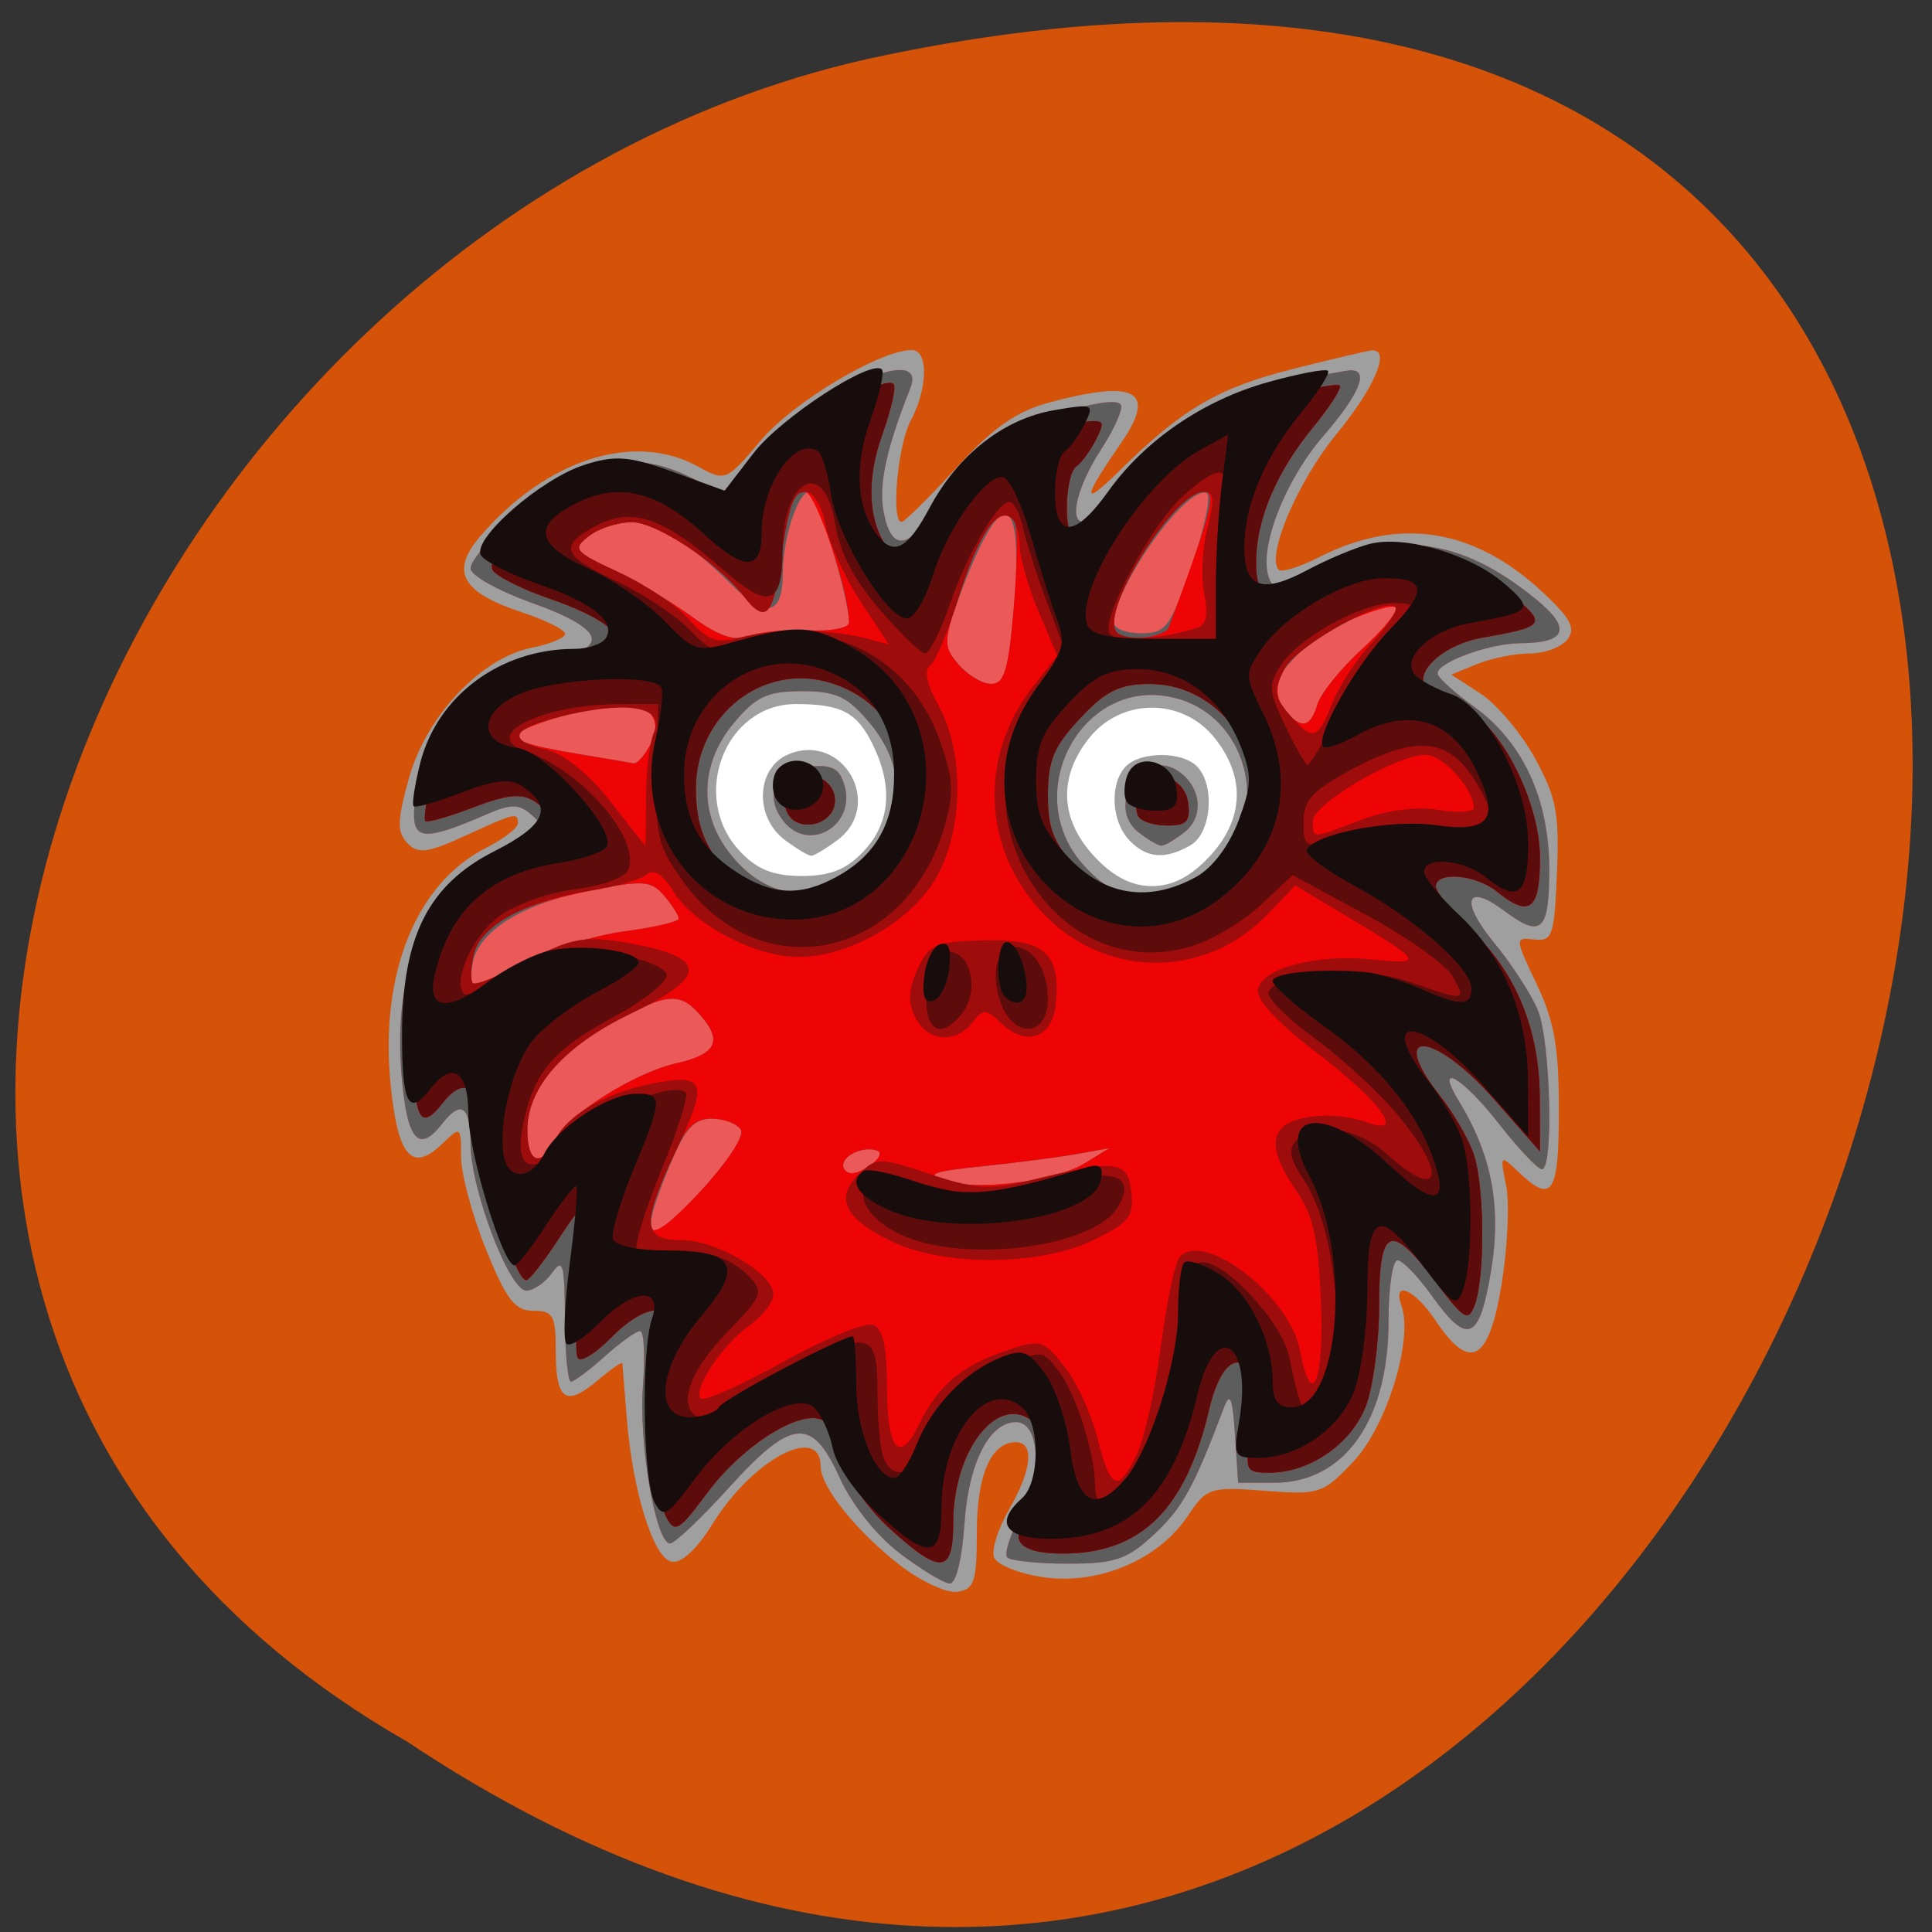 <svg xmlns="http://www.w3.org/2000/svg" viewBox="0 0 256 256"><rect x="0" y="0" width="256" height="256" fill="#333333" stroke="none"/><g transform="translate(0 -796.36)"><path d="m -1374.42 1658.71 c 127.95 -192.46 -280.09 -311 -226.07 -62.2 23.02 102.82 167.39 165.22 226.07 62.2 z" transform="matrix(0 0.986 -0.982 0 1682.72 2382.26)" fill="#d45308" color="#000"/><rect width="84.54" height="47.42" x="89.69" y="878.13" rx="0.06" ry="0.045" fill="#fff" stroke="#2f4f4f"/><g transform="matrix(1.254 0 0 1.34 -13.395 -289.55)"><path d="m 105.77 965.15 c -4.525 -3.278 -8.366 -7.743 -8.366 -9.726 0 -4.316 -7.18 -0.772 -11.422 5.637 -1.67 2.524 -3.315 3.943 -4.341 3.745 -1.932 -0.372 -4.131 -7.01 -4.74 -14.307 -0.229 -2.75 -0.435 -5.145 -0.457 -5.323 -0.022 -0.177 -1.218 0.604 -2.657 1.736 -3.348 2.633 -4.382 1.931 -4.382 -2.973 0 -3.479 -0.278 -3.941 -2.369 -3.941 -1.943 0 -2.843 -1.092 -5 -6.07 -1.447 -3.336 -2.631 -7.456 -2.631 -9.155 0 -3.01 -0.053 -3.041 -1.963 -1.313 -3.219 2.914 -4.719 1.333 -5.48 -5.778 -1.175 -10.977 2.654 -19.914 10.04 -23.437 1.87 -0.892 3.401 -1.988 3.401 -2.436 0 -1.127 -0.217 -1.079 -5.592 1.225 -3.964 1.699 -4.98 1.817 -6.09 0.707 -1.11 -1.11 -1.08 -2.183 0.181 -6.428 1.815 -6.113 7.605 -11.872 12.942 -12.873 1.958 -0.367 3.56 -0.989 3.56 -1.381 0 -0.392 -2.094 -1.363 -4.653 -2.158 -6.323 -1.964 -7.507 -4.02 -4.313 -7.502 6.979 -7.6 16.253 -10.376 23 -6.886 2.894 1.497 2.99 1.459 6.663 -2.607 3.415 -3.78 12.586 -8.912 15.926 -8.912 1.779 0 1.712 3.788 -0.124 7 -1.365 2.389 -2.093 10 -0.956 10 0.299 0 2.887 -2.395 5.75 -5.323 3.923 -4.01 6.363 -5.613 9.899 -6.5 9.182 -2.302 11.352 -1.127 7.51 4.067 -4.117 5.568 -4.148 6.396 -0.1 2.663 6.611 -6.096 10.36 -8.153 18.272 -10.03 4.194 -0.995 7.962 -1.824 8.375 -1.843 2 -0.091 0.299 3.658 -3.774 8.304 -4.084 4.66 -7.433 12.04 -6.078 13.393 0.291 0.291 2.234 -0.28 4.316 -1.269 8.464 -4.02 16.369 -2.84 23.63 3.535 2.922 2.565 3.458 3.537 2.555 4.625 -0.629 0.758 -2.409 1.378 -3.956 1.378 -1.547 0 -4.051 0.471 -5.565 1.047 l -2.753 1.047 l 3.109 1.891 c 1.71 1.04 4.291 3.907 5.735 6.372 2.263 3.861 2.585 5.428 2.329 11.313 -0.272 6.251 -0.475 6.813 -2.392 6.62 -2.084 -0.21 -2.082 -0.188 0.25 4.419 1.865 3.684 2.344 6.23 2.344 12.461 0 8.314 -0.699 9.303 -4.296 6.081 -1.903 -1.705 -1.936 -1.669 -1.277 1.373 0.372 1.717 0.157 6.105 -0.478 9.75 -1.333 7.656 -3.336 8.701 -6.949 3.627 -2.235 -3.138 -4.64 -4.111 -3.625 -1.465 1.256 3.273 -1.558 11.849 -5.03 15.317 -3.241 3.241 -3.644 3.367 -9.429 2.949 -5.764 -0.417 -6.139 -0.301 -8.139 2.507 -3.074 4.317 -9.439 6.838 -15.255 6.04 -2.586 -0.354 -4.931 -1.241 -5.211 -1.971 -0.28 -0.73 0.435 -2.854 1.588 -4.72 2.413 -3.904 2.711 -6.657 0.72 -6.657 -2.623 0 -4.122 3.239 -4.122 8.904 0 4.872 -0.264 5.634 -2.042 5.888 -1.123 0.161 -3.865 -1.028 -6.093 -2.642 z m 32.711 -70.07 c 3.656 -3.656 3.847 -7.891 0.529 -11.748 -3.412 -3.966 -9.801 -3.966 -13.212 0 -3.318 3.857 -3.127 8.092 0.529 11.748 1.995 1.995 3.924 2.923 6.077 2.923 2.153 0 4.082 -0.928 6.077 -2.923 z m -8.505 -1.648 c -1.865 -1.865 -2.054 -5.546 -0.371 -7.229 1.547 -1.547 6.05 -1.547 7.6 0 1.901 1.901 1.458 6.592 -0.734 7.765 -2.713 1.452 -4.667 1.291 -6.494 -0.536 z m -28.03 1.117 c 2.788 -2.788 3.125 -6.348 0.992 -10.474 -1.683 -3.255 -3.32 -4.072 -8.164 -4.072 -7.51 0 -11.256 9.208 -5.918 14.545 1.806 1.806 3.535 2.455 6.545 2.455 3.01 0 4.739 -0.648 6.545 -2.455 z m -8.323 -1.102 c -3.28 -2.298 -3.043 -7.181 0.412 -8.495 5.742 -2.183 10.1 5.02 5.143 8.495 -1.222 0.856 -2.472 1.557 -2.777 1.557 -0.305 0 -1.555 -0.701 -2.777 -1.557 z" fill="#9f9f9f"/><path d="m 105.75 963.97 c -2.437 -1.727 -5.059 -4.81 -6.339 -7.455 -2.945 -6.083 -5.04 -5.906 -11.719 0.989 -2.93 3.02 -5.723 5.5 -6.207 5.5 -1.514 0 -3.335 -9.9 -2.865 -15.575 0.247 -2.984 0.11 -5.425 -0.306 -5.425 -0.416 0 -2.093 1.125 -3.727 2.5 -1.634 1.375 -3.244 2.5 -3.577 2.5 -0.333 0 -0.62 -2.813 -0.637 -6.25 -0.028 -5.412 -0.21 -6.02 -1.36 -4.5 -0.731 0.962 -1.954 1.749 -2.718 1.749 -1.813 -0.002 -5.89 -10.05 -5.89 -14.522 0 -3.727 -1 -4.386 -3 -1.977 -2.468 2.974 -3.71 1.636 -4.276 -4.606 -1.01 -11.12 2.546 -18.04 11.605 -22.594 3.455 -1.737 3.667 -2.059 2.17 -3.302 -1.376 -1.142 -2.199 -1.157 -4.829 -0.087 -6.282 2.557 -7.672 2.549 -7.648 -0.046 0.038 -4.141 3.709 -10.732 7.137 -12.817 1.802 -1.096 5.203 -2.281 7.558 -2.634 6.155 -0.923 5.346 -2.898 -2.217 -5.415 -3.575 -1.19 -6.5 -2.726 -6.5 -3.414 0 -0.688 1.688 -2.607 3.75 -4.264 8.096 -6.505 13.251 -7.719 19.704 -4.642 l 3.522 1.679 l 3.827 -4.146 c 5.622 -6.09 17.606 -11.03 15.669 -6.463 -2.543 6 -3.364 9.542 -2.83 12.213 0.817 4.084 2.663 3.823 6.02 -0.851 1.537 -2.139 4.154 -4.81 5.815 -5.937 3.275 -2.222 12.218 -4.809 13.207 -3.821 0.336 0.336 -0.582 2.33 -2.038 4.432 -2.572 3.712 -3.471 7.214 -1.852 7.214 0.438 0 2.576 -1.837 4.75 -4.082 5.134 -5.302 10.672 -8.454 17.252 -9.819 2.915 -0.605 5.727 -1.099 6.25 -1.099 1.934 0 0.844 2.392 -2.98 6.541 -4.053 4.397 -6.808 11.09 -5.725 13.915 0.551 1.436 1.04 1.389 4.633 -0.444 8.493 -4.333 15.503 -3.561 23.575 2.596 3.835 2.925 3.298 4.348 -1.653 4.377 -3.413 0.02 -9.07 2.02 -8.695 3.069 0.162 0.454 1.864 1.879 3.78 3.166 5.164 3.467 7.979 9.108 7.999 16.03 0.018 6.233 -0.814 6.958 -4.787 4.175 -4.03 -2.821 -4.669 -0.957 -1.077 3.132 1.905 2.169 4.01 5.201 4.672 6.74 1.334 3.088 1.672 15.703 0.42 15.703 -0.434 0 -2.481 -2.025 -4.55 -4.5 -3.898 -4.663 -6.832 -6.215 -4.223 -2.234 3.467 5.291 4.514 10.433 3.406 16.723 -1.231 6.991 -2.479 7.49 -6.277 2.511 -1.468 -1.925 -3.097 -3.5 -3.619 -3.5 -0.522 0 -0.949 2.722 -0.949 6.05 0 9.789 -4.666 15.95 -12.08 15.95 h -3.81 l -0.332 -4.75 c -0.251 -3.596 -0.528 -4.264 -1.14 -2.75 -3.213 7.958 -4.371 9.937 -7.347 12.549 -2.895 2.542 -4.164 2.951 -9.159 2.951 -3.189 0 -6.08 -0.281 -6.423 -0.625 -0.344 -0.344 0.328 -2.279 1.491 -4.302 2.265 -3.935 1.945 -9.07 -0.564 -9.07 -2.823 0 -5.01 4.03 -5.445 10.04 -0.257 3.549 -0.889 5.944 -1.561 5.918 -0.621 -0.024 -3 -1.37 -5.285 -2.989 z m -3.094 -68.979 c 3.734 -4.098 3.71 -8.881 -0.066 -13.11 -2.345 -2.625 -3.547 -3.152 -7.184 -3.152 -3.637 0 -4.838 0.527 -7.184 3.152 -3.465 3.878 -3.725 8.696 -0.678 12.569 4.247 5.4 10.48 5.622 15.11 0.538 z m -9.21 -3.439 c -2.072 -2.496 -0.832 -5.02 2.633 -5.355 2.481 -0.241 3.299 0.143 3.824 1.798 1.275 4.02 -3.769 6.796 -6.457 3.557 z m 46.04 4.529 c 5.523 -5.523 3.03 -14.756 -4.491 -16.645 -9.888 -2.482 -16.831 9.477 -9.663 16.645 2.293 2.293 3.819 2.923 7.08 2.923 3.258 0 4.784 -0.631 7.08 -2.923 z m -8.495 -3.393 c -3.564 -2.606 0.431 -8.425 4.168 -6.072 2.466 1.553 2.792 4.518 0.668 6.072 -0.99 0.724 -2.078 1.316 -2.418 1.316 -0.34 0 -1.428 -0.592 -2.418 -1.316 z" fill="#eb5959"/><path d="m 105.75 963.97 c -2.437 -1.727 -5.059 -4.81 -6.339 -7.455 -2.945 -6.083 -5.04 -5.906 -11.719 0.989 -2.93 3.02 -5.723 5.5 -6.207 5.5 -1.514 0 -3.335 -9.9 -2.865 -15.575 0.247 -2.984 0.11 -5.425 -0.306 -5.425 -0.416 0 -2.093 1.125 -3.727 2.5 -1.634 1.375 -3.244 2.5 -3.577 2.5 -0.333 0 -0.62 -2.813 -0.637 -6.25 -0.028 -5.412 -0.21 -6.02 -1.36 -4.5 -0.731 0.962 -1.954 1.749 -2.718 1.749 -1.813 -0.002 -5.89 -10.05 -5.89 -14.522 0 -3.727 -1 -4.386 -3 -1.977 -2.468 2.974 -3.71 1.636 -4.276 -4.606 -1.01 -11.12 2.546 -18.04 11.605 -22.594 3.455 -1.737 3.667 -2.059 2.17 -3.302 -1.376 -1.142 -2.199 -1.157 -4.829 -0.087 -6.282 2.557 -7.672 2.549 -7.648 -0.046 0.038 -4.141 3.709 -10.732 7.137 -12.817 1.802 -1.096 5.203 -2.281 7.558 -2.634 6.155 -0.923 5.346 -2.898 -2.217 -5.415 -3.575 -1.19 -6.5 -2.726 -6.5 -3.414 0 -0.688 1.688 -2.607 3.75 -4.264 8.096 -6.505 13.251 -7.719 19.704 -4.642 l 3.522 1.679 l 3.827 -4.146 c 5.622 -6.09 17.606 -11.03 15.669 -6.463 -2.543 6 -3.364 9.542 -2.83 12.213 0.817 4.084 2.663 3.823 6.02 -0.851 1.537 -2.139 4.154 -4.81 5.815 -5.937 3.275 -2.222 12.218 -4.809 13.207 -3.821 0.336 0.336 -0.582 2.33 -2.038 4.432 -2.572 3.712 -3.471 7.214 -1.852 7.214 0.438 0 2.576 -1.837 4.75 -4.082 5.134 -5.302 10.672 -8.454 17.252 -9.819 2.915 -0.605 5.727 -1.099 6.25 -1.099 1.934 0 0.844 2.392 -2.98 6.541 -4.053 4.397 -6.808 11.09 -5.725 13.915 0.551 1.436 1.04 1.389 4.633 -0.444 8.493 -4.333 15.503 -3.561 23.575 2.596 3.835 2.925 3.298 4.348 -1.653 4.377 -3.413 0.02 -9.07 2.02 -8.695 3.069 0.162 0.454 1.864 1.879 3.78 3.166 5.164 3.467 7.979 9.108 7.999 16.03 0.018 6.233 -0.814 6.958 -4.787 4.175 -4.03 -2.821 -4.669 -0.957 -1.077 3.132 1.905 2.169 4.01 5.201 4.672 6.74 1.334 3.088 1.672 15.703 0.42 15.703 -0.434 0 -2.481 -2.025 -4.55 -4.5 -3.898 -4.663 -6.832 -6.215 -4.223 -2.234 3.467 5.291 4.514 10.433 3.406 16.723 -1.231 6.991 -2.479 7.49 -6.277 2.511 -1.468 -1.925 -3.097 -3.5 -3.619 -3.5 -0.522 0 -0.949 2.722 -0.949 6.05 0 9.789 -4.666 15.95 -12.08 15.95 h -3.81 l -0.332 -4.75 c -0.251 -3.596 -0.528 -4.264 -1.14 -2.75 -3.213 7.958 -4.371 9.937 -7.347 12.549 -2.895 2.542 -4.164 2.951 -9.159 2.951 -3.189 0 -6.08 -0.281 -6.423 -0.625 -0.344 -0.344 0.328 -2.279 1.491 -4.302 2.265 -3.935 1.945 -9.07 -0.564 -9.07 -2.823 0 -5.01 4.03 -5.445 10.04 -0.257 3.549 -0.889 5.944 -1.561 5.918 -0.621 -0.024 -3 -1.37 -5.285 -2.989 z m -16.776 -41.855 c -0.378 -0.611 -1.764 -1.111 -3.081 -1.111 -1.886 0 -2.829 0.983 -4.441 4.627 -3.365 7.608 -2.537 8.339 3.081 2.722 2.875 -2.875 4.826 -5.615 4.441 -6.238 z m 36.35 3.29 l 2.58 -1.486 l -3.5 0.585 c -1.925 0.322 -6.425 0.867 -10 1.211 -5.137 0.494 -5.976 0.789 -4 1.406 3.402 1.062 11.766 0.1 14.92 -1.716 z m -21.943 -1.241 c -1.672 -0.557 -4.161 0.735 -3.494 1.813 0.387 0.626 1.327 0.539 2.573 -0.24 1.08 -0.674 1.494 -1.383 0.921 -1.574 z m -33.994 -1.128 c 1.298 -2.425 8.389 -6.6 12.755 -7.51 4.14 -0.863 4.902 -2.156 2.704 -4.584 -2.275 -2.514 -3.509 -2.444 -9.378 0.53 -5.826 2.952 -9.07 6.765 -9.07 10.668 0 3.311 1.457 3.749 2.983 0.897 z m -3.315 -17.442 c 2.658 -1.326 7.42 -2.728 10.582 -3.115 3.162 -0.388 5.75 -0.955 5.75 -1.261 0 -0.306 -0.692 -1.321 -1.538 -2.256 -1.377 -1.521 -2.225 -1.571 -8.07 -0.473 -7.212 1.355 -11.723 4.076 -12.212 7.365 -0.397 2.671 -0.39 2.671 5.487 -0.261 z m 36.582 -10.603 c 3.734 -4.098 3.71 -8.881 -0.066 -13.11 -2.345 -2.625 -3.547 -3.152 -7.184 -3.152 -3.637 0 -4.838 0.527 -7.184 3.152 -3.465 3.878 -3.725 8.696 -0.678 12.569 4.247 5.4 10.48 5.622 15.11 0.538 z m -9.21 -3.439 c -2.072 -2.496 -0.832 -5.02 2.633 -5.355 2.481 -0.241 3.299 0.143 3.824 1.798 1.275 4.02 -3.769 6.796 -6.457 3.557 z m 46.04 4.529 c 5.523 -5.523 3.03 -14.756 -4.491 -16.645 -9.888 -2.482 -16.831 9.477 -9.663 16.645 2.293 2.293 3.819 2.923 7.08 2.923 3.258 0 4.784 -0.631 7.08 -2.923 z m -8.495 -3.393 c -3.564 -2.606 0.431 -8.425 4.168 -6.072 2.466 1.553 2.792 4.518 0.668 6.072 -0.99 0.724 -2.078 1.316 -2.418 1.316 -0.34 0 -1.428 -0.592 -2.418 -1.316 z m -51.51 -8.811 c 1.178 -2.201 0.014 -3.822 -2.769 -3.858 -2.841 -0.036 -11.299 2.226 -11.299 3.02 0 0.793 1.29 1.124 9 2.307 1.375 0.211 2.822 0.445 3.215 0.52 0.393 0.075 1.227 -0.821 1.853 -1.991 z m 70.42 -3.845 c 0.344 -1.085 2.477 -3.557 4.74 -5.494 2.263 -1.937 3.86 -3.776 3.55 -4.086 -0.856 -0.856 -7.953 2.366 -10.517 4.774 -2.545 2.391 -2.818 3.823 -1.064 5.578 1.7 1.7 2.572 1.495 3.291 -0.772 z m -32.09 -9.552 c 1.046 -11.547 -1.201 -12.335 -5.434 -1.907 -2.143 5.28 -2.16 5.566 -0.445 7.461 0.981 1.084 2.551 1.97 3.49 1.97 1.398 0 1.831 -1.363 2.389 -7.524 z m -21.656 2.232 c 2.338 0.11 4.25 -0.237 4.25 -0.769 0 -2.388 -3.416 -12.938 -4.189 -12.938 -1.206 0 -2.811 4.572 -2.811 8.01 0 4.201 -1.751 4.614 -5.336 1.257 -6.785 -6.351 -11.209 -7.779 -15.16 -4.892 -1.746 1.277 -1.57 1.508 2.559 3.345 2.439 1.086 6.195 3.176 8.347 4.644 2.805 1.914 4.504 2.455 6 1.909 1.148 -0.419 4 -0.672 6.337 -0.562 z m 40.463 -6.458 c 1.369 -3.712 2.074 -6.911 1.567 -7.107 -2.111 -0.817 -9.78 9.233 -9.78 12.817 0 0.572 1.288 1.04 2.862 1.04 2.621 0 3.072 -0.569 5.351 -6.75 z" fill="#5d5d5d"/><path d="m 104.66 961.49 c -2.327 -1.992 -4.381 -4.775 -4.744 -6.431 -0.353 -1.605 -1.253 -3.426 -2 -4.047 -2.01 -1.672 -8.562 2 -12.556 7.05 -2.935 3.705 -3.376 3.945 -4.284 2.324 -1.228 -2.194 -1.416 -15 -0.266 -18.13 1.193 -3.245 -2.01 -3 -5.591 0.427 -1.537 1.472 -3.089 2.383 -3.449 2.023 -0.36 -0.36 -0.2 -3.927 0.356 -7.927 0.556 -4 0.874 -7.432 0.708 -7.626 -0.166 -0.194 -1.569 1.476 -3.116 3.712 -1.548 2.236 -3.089 4.082 -3.425 4.103 -1.216 0.076 -4.889 -11.233 -4.889 -15.05 0 -4.174 -1.691 -5.193 -4 -2.411 -2.3 2.772 -3 1.538 -3 -5.288 0 -9.736 2.763 -14.888 9.768 -18.212 5.396 -2.561 6.229 -4.343 2.985 -6.386 -1.321 -0.832 -2.898 -0.687 -6.464 0.596 -2.594 0.933 -4.875 1.538 -5.069 1.344 -0.194 -0.194 0.12 -2.106 0.698 -4.251 1.793 -6.66 8.475 -11.303 16.266 -11.303 1.484 0 3 -0.493 3.375 -1.096 1.019 -1.65 -1.467 -3.477 -7.298 -5.363 -2.881 -0.932 -5.546 -2.192 -5.922 -2.8 -0.981 -1.587 6.315 -7.558 10.92 -8.938 3.273 -0.981 4.762 -0.871 9.358 0.692 l 5.466 1.858 l 3.059 -3.711 c 2.898 -3.515 12.476 -9.356 13.562 -8.27 0.279 0.279 -0.27 2.539 -1.219 5.02 -1.732 4.535 -1.468 8.717 0.716 11.349 1.755 2.115 3.199 1.412 5.548 -2.702 2.989 -5.234 7.842 -8.794 13.146 -9.642 4.165 -0.666 4.287 -0.613 3.211 1.398 -0.615 1.15 -1.566 2.367 -2.113 2.705 -0.547 0.338 -0.995 2.163 -0.995 4.056 0 4.546 2.092 4.497 5.622 -0.13 3.859 -5.06 10.05 -9.02 16.9 -10.809 3.241 -0.846 6.085 -1.347 6.319 -1.113 0.234 0.234 -1.041 2.096 -2.833 4.137 -3.876 4.415 -6.01 9.153 -6.01 13.356 0 3.975 1.885 4.602 6.653 2.212 2.116 -1.06 5.08 -2.224 6.588 -2.587 3.716 -0.893 10.616 0.999 14.216 3.898 3.206 2.582 2.975 2.836 -3.569 3.918 -4.383 0.725 -7.606 3.737 -5.663 5.293 0.701 0.562 2.324 1.343 3.606 1.736 3.78 1.16 8.169 9.07 8.169 14.725 0 5.176 -1.081 5.967 -4.559 3.336 -2.24 -1.694 -6.441 -2.02 -6.441 -0.501 0 0.567 1.646 2.475 3.657 4.241 4.771 4.189 7.294 9.906 7.321 16.592 l 0.022 5.364 l -4.801 -5.114 c -6.424 -6.842 -11.451 -7.132 -5.727 -0.329 1.36 1.616 2.935 4.155 3.5 5.642 1.173 3.086 1.256 12.134 0.137 14.988 -0.667 1.703 -1.121 1.454 -4.097 -2.25 -4.815 -5.992 -6.01 -5.521 -6.01 2.368 0 3.593 -0.64 8.06 -1.421 9.934 -1.55 3.71 -5.933 6.534 -10.14 6.534 -2.506 0 -2.622 -0.207 -1.996 -3.544 1.485 -7.918 -2.476 -10.355 -4.399 -2.706 -2.495 9.925 -7.197 14.25 -15.494 14.25 -4.801 0 -5.99 -1.559 -3.05 -4 1.916 -1.59 1.947 -7.384 0.048 -8.96 -3.682 -3.056 -8.548 2.586 -8.548 9.911 0 5.071 -1.324 5.176 -6.743 0.537 z m -15.688 -39.38 c -0.378 -0.611 -1.774 -1.111 -3.102 -1.111 -1.889 0 -2.858 0.97 -4.441 4.445 -3.515 7.717 -2.583 8.589 3.102 2.904 2.875 -2.875 4.826 -5.615 4.441 -6.238 z m 36.35 3.29 l 2.58 -1.486 l -3.5 0.585 c -1.925 0.322 -6.425 0.867 -10 1.211 -5.137 0.494 -5.976 0.789 -4 1.406 3.402 1.062 11.766 0.1 14.92 -1.716 z m -21.943 -1.241 c -1.672 -0.557 -4.161 0.735 -3.494 1.813 0.387 0.626 1.327 0.539 2.573 -0.24 1.08 -0.674 1.494 -1.383 0.921 -1.574 z m -33.994 -1.128 c 1.298 -2.425 8.389 -6.6 12.755 -7.51 4.14 -0.863 4.902 -2.156 2.704 -4.584 -2.275 -2.514 -3.509 -2.444 -9.378 0.53 -5.826 2.952 -9.07 6.765 -9.07 10.668 0 3.311 1.457 3.749 2.983 0.897 z m -3.315 -17.442 c 2.658 -1.326 7.42 -2.728 10.582 -3.115 3.162 -0.388 5.75 -0.955 5.75 -1.261 0 -0.306 -0.692 -1.321 -1.538 -2.256 -1.366 -1.51 -2.233 -1.567 -7.75 -0.517 -9.08 1.729 -12.663 3.933 -12.696 7.809 -0.019 2.206 -0.117 2.218 5.653 -0.66 z m 34.32 -7.084 c 4.11 -2.125 6.01 -5.317 6.01 -10.09 0 -5.214 -2.818 -8.978 -7.852 -10.486 -7.146 -2.141 -14.348 3.094 -14.348 10.43 0 4.475 1.617 7.318 5.514 9.694 3.825 2.333 6.8 2.46 10.675 0.456 z m -6.626 -8 c -0.346 -0.901 -0.166 -2.099 0.398 -2.664 1.63 -1.63 4.739 -0.531 4.739 1.675 0 2.544 -4.228 3.358 -5.137 0.989 z m 44.563 8.04 c 1.705 -0.882 3.472 -3.075 4.453 -5.526 1.417 -3.542 1.449 -4.49 0.245 -7.371 -1.983 -4.745 -6.098 -7.642 -10.858 -7.642 -3.176 0 -4.642 0.677 -7.365 3.4 -2.787 2.787 -3.4 4.157 -3.4 7.6 0 3.443 0.613 4.813 3.4 7.6 3.834 3.834 8.552 4.51 13.526 1.938 z m -7.37 -7.448 c -0.309 -0.5 -0.279 -1.649 0.068 -2.553 0.934 -2.433 4.806 -1.529 5.196 1.213 0.259 1.821 -0.159 2.25 -2.191 2.25 -1.381 0 -2.764 -0.409 -3.073 -0.91 z m -51.49 -7.217 c 1.178 -2.201 0.014 -3.822 -2.769 -3.858 -2.841 -0.036 -11.299 2.226 -11.299 3.02 0 0.793 1.29 1.124 9 2.307 1.375 0.211 2.822 0.445 3.215 0.52 0.393 0.075 1.227 -0.821 1.853 -1.991 z m 70.42 -3.845 c 0.344 -1.085 2.477 -3.557 4.74 -5.494 2.263 -1.937 3.855 -3.781 3.539 -4.097 -0.317 -0.317 -2.809 0.385 -5.539 1.559 -5.676 2.442 -8.307 6 -6.259 8.47 1.712 2.063 2.767 1.931 3.519 -0.438 z m -32.09 -9.552 c 0.375 -4.138 0.423 -7.944 0.106 -8.456 -1.244 -2.01 -3.391 0.385 -5.484 6.125 -2.088 5.726 -2.11 6.108 -0.455 7.935 0.956 1.056 2.506 1.92 3.445 1.92 1.398 0 1.831 -1.363 2.389 -7.524 z m -21.656 2.232 c 2.338 0.11 4.25 -0.237 4.25 -0.769 0 -3.12 -3.525 -12.938 -4.645 -12.938 -1.311 0 -1.696 1.116 -2.843 8.25 -0.661 4.112 -1.55 4.621 -3.64 2.083 -2.716 -3.299 -9.226 -7.333 -11.831 -7.333 -1.462 0 -3.503 0.617 -4.535 1.372 -1.746 1.277 -1.57 1.508 2.559 3.345 2.439 1.086 6.195 3.176 8.347 4.644 2.805 1.914 4.504 2.455 6 1.909 1.148 -0.419 4 -0.672 6.337 -0.562 z m 37.915 -0.082 c 0.091 -0.069 1.308 -3.163 2.705 -6.876 1.992 -5.294 2.234 -6.75 1.124 -6.75 -3.244 0 -11.129 11.965 -9.174 13.92 0.838 0.838 4.093 0.659 5.345 -0.294 z" fill="#ee0404"/><path d="m 104.66 961.49 c -2.327 -1.992 -4.381 -4.775 -4.744 -6.431 -0.353 -1.605 -1.253 -3.426 -2 -4.047 -2.01 -1.672 -8.562 2 -12.556 7.05 -2.935 3.705 -3.376 3.945 -4.284 2.324 -1.228 -2.194 -1.416 -15 -0.266 -18.13 1.193 -3.245 -2.01 -3 -5.591 0.427 -1.537 1.472 -3.089 2.383 -3.449 2.023 -0.36 -0.36 -0.2 -3.927 0.356 -7.927 0.556 -4 0.874 -7.432 0.708 -7.626 -0.166 -0.194 -1.569 1.476 -3.116 3.712 -1.548 2.236 -3.089 4.082 -3.425 4.103 -1.216 0.076 -4.889 -11.233 -4.889 -15.05 0 -4.174 -1.691 -5.193 -4 -2.411 -2.3 2.772 -3 1.538 -3 -5.288 0 -9.736 2.763 -14.888 9.768 -18.212 5.396 -2.561 6.229 -4.343 2.985 -6.386 -1.321 -0.832 -2.898 -0.687 -6.464 0.596 -2.594 0.933 -4.875 1.538 -5.069 1.344 -0.194 -0.194 0.12 -2.106 0.698 -4.251 1.793 -6.66 8.475 -11.303 16.266 -11.303 1.484 0 3 -0.493 3.375 -1.096 1.019 -1.65 -1.467 -3.477 -7.298 -5.363 -2.881 -0.932 -5.546 -2.192 -5.922 -2.8 -0.981 -1.587 6.315 -7.558 10.92 -8.938 3.273 -0.981 4.762 -0.871 9.358 0.692 l 5.466 1.858 l 3.059 -3.711 c 2.898 -3.515 12.476 -9.356 13.562 -8.27 0.279 0.279 -0.27 2.539 -1.219 5.02 -1.732 4.535 -1.468 8.717 0.716 11.349 1.755 2.115 3.199 1.412 5.548 -2.702 2.989 -5.234 7.842 -8.794 13.146 -9.642 4.165 -0.666 4.287 -0.613 3.211 1.398 -0.615 1.15 -1.566 2.367 -2.113 2.705 -0.547 0.338 -0.995 2.163 -0.995 4.056 0 4.546 2.092 4.497 5.622 -0.13 3.859 -5.06 10.05 -9.02 16.9 -10.809 3.241 -0.846 6.085 -1.347 6.319 -1.113 0.234 0.234 -1.041 2.096 -2.833 4.137 -3.876 4.415 -6.01 9.153 -6.01 13.356 0 3.975 1.885 4.602 6.653 2.212 2.116 -1.06 5.08 -2.224 6.588 -2.587 3.716 -0.893 10.616 0.999 14.216 3.898 3.206 2.582 2.975 2.836 -3.569 3.918 -4.383 0.725 -7.606 3.737 -5.663 5.293 0.701 0.562 2.324 1.343 3.606 1.736 3.78 1.16 8.169 9.07 8.169 14.725 0 5.176 -1.081 5.967 -4.559 3.336 -2.24 -1.694 -6.441 -2.02 -6.441 -0.501 0 0.567 1.646 2.475 3.657 4.241 4.771 4.189 7.294 9.906 7.321 16.592 l 0.022 5.364 l -4.801 -5.114 c -6.424 -6.842 -11.451 -7.132 -5.727 -0.329 1.36 1.616 2.935 4.155 3.5 5.642 1.173 3.086 1.256 12.134 0.137 14.988 -0.667 1.703 -1.121 1.454 -4.097 -2.25 -4.815 -5.992 -6.01 -5.521 -6.01 2.368 0 3.593 -0.64 8.06 -1.421 9.934 -1.55 3.71 -5.933 6.534 -10.14 6.534 -2.506 0 -2.622 -0.207 -1.996 -3.544 1.485 -7.918 -2.476 -10.355 -4.399 -2.706 -2.495 9.925 -7.197 14.25 -15.494 14.25 -4.801 0 -5.99 -1.559 -3.05 -4 1.916 -1.59 1.947 -7.384 0.048 -8.96 -3.682 -3.056 -8.548 2.586 -8.548 9.911 0 5.071 -1.324 5.176 -6.743 0.537 z m 26.14 -7.279 c 0.794 -1.535 1.94 -6.359 2.546 -10.721 0.607 -4.361 1.511 -8.337 2.01 -8.836 2.628 -2.628 11.62 3.933 12.684 9.255 1.22 6.102 2.582 3.14 2.221 -4.829 -0.285 -6.272 -0.827 -8.554 -2.606 -10.96 -3.654 -4.942 -2.747 -7.186 3 -7.423 1.24 -0.051 3.263 0.251 4.497 0.671 4.131 1.407 1.426 -2.07 -5.401 -6.941 -4.072 -2.906 -6.341 -5.195 -6.148 -6.203 0.409 -2.122 6.16 -3.528 12.11 -2.962 5.489 0.522 5.313 0.229 -2.49 -4.144 l -5.681 -3.184 l -2.931 2.865 c -6.601 6.452 -17.246 6.364 -23.807 -0.198 -6.368 -6.368 -6.723 -15.497 -0.874 -22.448 l 2.472 -2.938 l -1.977 -4.357 c -1.087 -2.396 -1.987 -5.343 -1.999 -6.548 -0.012 -1.205 -0.436 -2.447 -0.941 -2.759 -1.556 -0.962 -3.492 1.843 -5.542 8.03 -1.079 3.256 -2.425 6.238 -2.991 6.627 -0.664 0.457 -0.337 1.876 0.922 4 2.747 4.636 2.615 12.302 -0.293 17.01 -2.652 4.291 -9.175 7.786 -14.532 7.786 -4.597 0 -11.07 -3.186 -13.256 -6.53 -1.068 -1.63 -2.033 -2.193 -2.765 -1.613 -0.618 0.49 -3.323 1.21 -6.01 1.599 -6.712 0.972 -11.552 3.455 -12.263 6.291 -0.324 1.291 -0.372 2.563 -0.107 2.828 0.265 0.265 2.836 -0.701 5.713 -2.146 4.335 -2.177 6.01 -2.511 9.766 -1.948 9.395 1.409 9.725 3.309 1.237 7.118 -6.992 3.138 -10.958 7.292 -10.958 11.477 0 3.372 1.448 3.823 2.994 0.934 1.365 -2.551 5.689 -4.776 10.901 -5.61 4.986 -0.797 5.192 0.118 1.609 7.18 -3.446 6.791 -3.301 8.419 0.746 8.423 3.749 0.004 9.75 3.308 9.75 5.367 0 0.77 -1.119 2.133 -2.486 3.03 -2.856 1.871 -6.072 6.376 -5.186 7.263 0.33 0.33 4.244 -1.297 8.698 -3.614 4.454 -2.317 8.746 -3.965 9.536 -3.662 1.01 0.387 1.438 2.188 1.438 6.02 0 6.342 1.301 7.843 3.355 3.871 1.975 -3.819 4.444 -5.802 9.08 -7.292 3.761 -1.209 4.04 -1.145 6.277 1.461 1.289 1.499 2.875 4.711 3.524 7.138 1.375 5.14 2.176 5.453 4.157 1.621 z m -25.99 -21.11 c -4.908 -2.229 -5.947 -4.291 -3.349 -6.643 1.821 -1.648 2.201 -1.646 7.51 0.023 4.771 1.501 6.351 1.584 10.765 0.571 8.943 -2.053 10.131 -1.915 10.491 1.221 0.277 2.41 -0.24 3.02 -4 4.728 -5.712 2.592 -15.823 2.639 -21.416 0.098 z m 2.588 -22.11 c -0.8 -1.494 -0.74 -2.729 0.228 -4.75 1.186 -2.476 1.846 -2.745 7.07 -2.877 6.404 -0.163 8.122 1.307 7.528 6.437 -0.373 3.225 -3.18 4.091 -5.743 1.772 -1.594 -1.442 -1.916 -1.451 -3.048 -0.088 -1.777 2.141 -4.751 1.897 -6.03 -0.494 z m -7 -12.475 c 4.11 -2.125 6.01 -5.317 6.01 -10.09 0 -5.214 -2.818 -8.978 -7.852 -10.486 -7.146 -2.141 -14.348 3.094 -14.348 10.43 0 4.475 1.617 7.318 5.514 9.694 3.825 2.333 6.8 2.46 10.675 0.456 z m -6.626 -8 c -0.346 -0.901 -0.166 -2.099 0.398 -2.664 1.63 -1.63 4.739 -0.531 4.739 1.675 0 2.544 -4.228 3.358 -5.137 0.989 z m 44.563 8.04 c 1.705 -0.882 3.472 -3.075 4.453 -5.526 1.417 -3.542 1.449 -4.49 0.245 -7.371 -1.983 -4.745 -6.098 -7.642 -10.858 -7.642 -3.176 0 -4.642 0.677 -7.365 3.4 -2.787 2.787 -3.4 4.157 -3.4 7.6 0 3.443 0.613 4.813 3.4 7.6 3.834 3.834 8.552 4.51 13.526 1.938 z m -7.37 -7.448 c -0.309 -0.5 -0.279 -1.649 0.068 -2.553 0.934 -2.433 4.806 -1.529 5.196 1.213 0.259 1.821 -0.159 2.25 -2.191 2.25 -1.381 0 -2.764 -0.409 -3.073 -0.91 z m -52.02 -1.84 c 0.01 -2.612 0.377 -5.497 0.815 -6.41 1.183 -2.463 -2.333 -3.193 -8.854 -1.839 -6.133 1.273 -7 2.508 -2.473 3.503 1.847 0.406 4.455 2.379 6.712 5.079 2.03 2.429 3.712 4.416 3.737 4.416 0.025 0 0.054 -2.138 0.064 -4.75 z m 75.59 2.183 c 2.672 -0.957 5.836 -1.342 8.126 -0.988 2.063 0.318 3.75 0.223 3.75 -0.211 0 -1.866 -3.275 -5.234 -5.09 -5.234 -3.046 0 -11.91 4.85 -11.91 6.517 0 1.819 -0.199 1.822 5.124 -0.084 z m -3.093 -11.509 c 0.701 -1.692 2.61 -4.412 4.243 -6.04 1.633 -1.633 2.733 -3.205 2.444 -3.494 -1.095 -1.095 -10.506 3.847 -11.749 6.17 -1.119 2.092 -1.048 2.701 0.521 4.434 2.436 2.692 3.043 2.549 4.54 -1.066 z m -55.737 -7.201 c 2.087 0.045 4.941 0.37 6.342 0.722 l 2.548 0.639 l -3.01 -4.292 c -1.655 -2.361 -3.307 -5.755 -3.672 -7.542 -0.368 -1.805 -1.286 -3.25 -2.064 -3.25 -1.393 0 -1.773 1.071 -2.927 8.25 -0.661 4.112 -1.55 4.621 -3.64 2.083 -2.716 -3.299 -9.226 -7.333 -11.831 -7.333 -1.462 0 -3.511 0.623 -4.553 1.385 -1.762 1.288 -1.537 1.538 3.21 3.581 2.807 1.208 6.159 3.319 7.448 4.691 1.93 2.054 2.875 2.362 5.348 1.74 1.652 -0.415 4.712 -0.718 6.799 -0.673 z m 41.535 -0.309 c 0.915 -0.284 1.129 -1.327 0.685 -3.348 -0.355 -1.614 -0.202 -4.54 0.34 -6.501 0.784 -2.841 0.704 -3.565 -0.396 -3.565 -3.138 0 -11.08 11.976 -9.196 13.863 0.916 0.916 4.831 0.711 8.567 -0.448 z" fill="#9f0c0c"/><path d="m 104.66 961.49 c -2.327 -1.992 -4.381 -4.775 -4.744 -6.431 -0.353 -1.605 -1.253 -3.426 -2 -4.047 -2.01 -1.672 -8.562 2 -12.556 7.05 -2.935 3.705 -3.376 3.945 -4.284 2.324 -1.228 -2.194 -1.416 -15 -0.266 -18.13 1.193 -3.245 -2.01 -3 -5.591 0.427 -1.537 1.472 -3.089 2.383 -3.449 2.023 -0.36 -0.36 -0.2 -3.927 0.356 -7.927 0.556 -4 0.874 -7.432 0.708 -7.626 -0.166 -0.194 -1.569 1.476 -3.116 3.712 -1.548 2.236 -3.089 4.082 -3.425 4.103 -1.216 0.076 -4.889 -11.233 -4.889 -15.05 0 -4.174 -1.691 -5.193 -4 -2.411 -2.3 2.772 -3 1.538 -3 -5.288 0 -9.736 2.763 -14.888 9.768 -18.212 5.396 -2.561 6.229 -4.343 2.985 -6.386 -1.321 -0.832 -2.898 -0.687 -6.464 0.596 -2.594 0.933 -4.875 1.538 -5.069 1.344 -0.194 -0.194 0.12 -2.106 0.698 -4.251 1.793 -6.66 8.475 -11.303 16.266 -11.303 1.484 0 3 -0.493 3.375 -1.096 1.019 -1.65 -1.467 -3.477 -7.298 -5.363 -2.881 -0.932 -5.546 -2.192 -5.922 -2.8 -0.981 -1.587 6.315 -7.558 10.92 -8.938 3.273 -0.981 4.762 -0.871 9.358 0.692 l 5.466 1.858 l 3.059 -3.711 c 2.898 -3.515 12.476 -9.356 13.562 -8.27 0.279 0.279 -0.27 2.539 -1.219 5.02 -1.732 4.535 -1.468 8.717 0.716 11.349 1.755 2.115 3.199 1.412 5.548 -2.702 2.989 -5.234 7.842 -8.794 13.146 -9.642 4.165 -0.666 4.287 -0.613 3.211 1.398 -0.615 1.15 -1.566 2.367 -2.113 2.705 -0.547 0.338 -0.995 2.163 -0.995 4.056 0 4.546 2.092 4.497 5.622 -0.13 3.859 -5.06 10.05 -9.02 16.9 -10.809 3.241 -0.846 6.085 -1.347 6.319 -1.113 0.234 0.234 -1.041 2.096 -2.833 4.137 -3.876 4.415 -6.01 9.153 -6.01 13.356 0 3.975 1.885 4.602 6.653 2.212 2.116 -1.06 5.08 -2.224 6.588 -2.587 3.716 -0.893 10.616 0.999 14.216 3.898 3.206 2.582 2.975 2.836 -3.569 3.918 -4.383 0.725 -7.606 3.737 -5.663 5.293 0.701 0.562 2.324 1.343 3.606 1.736 3.78 1.16 8.169 9.07 8.169 14.725 0 5.176 -1.081 5.967 -4.559 3.336 -2.24 -1.694 -6.441 -2.02 -6.441 -0.501 0 0.567 1.646 2.475 3.657 4.241 4.771 4.189 7.294 9.906 7.321 16.592 l 0.022 5.364 l -4.801 -5.114 c -6.424 -6.842 -11.451 -7.132 -5.727 -0.329 1.36 1.616 2.935 4.155 3.5 5.642 1.173 3.086 1.256 12.134 0.137 14.988 -0.667 1.703 -1.121 1.454 -4.097 -2.25 -4.815 -5.992 -6.01 -5.521 -6.01 2.368 0 3.593 -0.64 8.06 -1.421 9.934 -1.55 3.71 -5.933 6.534 -10.14 6.534 -2.506 0 -2.622 -0.207 -1.996 -3.544 1.485 -7.918 -2.476 -10.355 -4.399 -2.706 -2.495 9.925 -7.197 14.25 -15.494 14.25 -4.801 0 -5.99 -1.559 -3.05 -4 1.916 -1.59 1.947 -7.384 0.048 -8.96 -3.682 -3.056 -8.548 2.586 -8.548 9.911 0 5.071 -1.324 5.176 -6.743 0.537 z m 25.593 -4.828 c 2.676 -2.849 4.122 -7.236 4.992 -15.15 0.483 -4.391 1.092 -6.072 2.285 -6.299 2.307 -0.441 8.613 5.834 9.389 9.342 1.218 5.504 1.388 5.771 2.892 4.523 3.336 -2.769 2.508 -16.578 -1.316 -21.949 -1.517 -2.131 -1.723 -3.096 -0.848 -3.971 1.932 -1.932 6.433 -1.3 9.574 1.343 6.112 5.143 6.402 1.641 0.389 -4.696 -1.929 -2.033 -5.689 -5.183 -8.355 -7 -2.666 -1.817 -4.7 -3.75 -4.52 -4.294 0.675 -2.037 9.807 -2.694 14.792 -1.064 6.04 1.977 6.141 1.966 4.635 -0.534 -0.692 -1.149 -4.776 -3.869 -9.08 -6.04 l -7.817 -3.956 l -3.42 3 c -1.881 1.652 -5.226 3.489 -7.433 4.083 -14.772 3.978 -25.87 -14.187 -15.366 -25.15 l 2.722 -2.842 l -2.138 -5.252 c -1.176 -2.889 -2.433 -6.49 -2.793 -8 -0.36 -1.513 -1.026 -2.75 -1.479 -2.75 -1.298 0 -4.437 5.056 -6.364 10.25 -0.969 2.612 -2.117 4.75 -2.552 4.75 -0.434 0 -2.597 -1.96 -4.805 -4.356 -2.75 -2.984 -4.236 -5.661 -4.715 -8.5 -1.103 -6.527 -5.501 -4.51 -5.54 2.54 -0.03 5.603 -1.411 6.03 -6.376 1.959 -6.331 -5.188 -9.628 -6.202 -13.558 -4.169 -3.791 1.96 -3.346 2.86 2.741 5.551 2.59 1.145 5.908 3.23 7.374 4.634 2.477 2.372 2.926 2.466 6.367 1.33 8.295 -2.738 16.909 1.359 20.03 9.526 1.442 3.776 1.543 5.202 0.59 8.382 -3.991 13.322 -19.476 16.409 -27.767 5.535 -2.583 -3.388 -2.864 -4.487 -2.711 -10.606 l 0.171 -6.827 l -4.171 0.006 c -8.11 0.011 -14.715 3.084 -9.921 4.616 5.922 1.893 12.162 8.559 10.955 11.703 -0.304 0.793 -2.697 1.632 -5.652 1.982 -2.818 0.334 -6.457 1.556 -8.09 2.716 -2.781 1.98 -4.89 6.387 -3.65 7.627 0.307 0.307 2.996 -0.636 5.977 -2.094 4.679 -2.289 6.076 -2.541 10.232 -1.844 2.647 0.444 4.992 1.343 5.211 1.999 0.219 0.656 -2.324 2.566 -5.65 4.244 -6.394 3.228 -8.479 5.564 -9.548 10.699 -0.94 4.513 1.031 5.147 4.797 1.542 2.965 -2.838 11.193 -6 12.419 -4.775 0.304 0.304 -0.862 3.758 -2.592 7.675 -1.73 3.917 -2.897 7.524 -2.593 8.02 0.304 0.492 1.65 0.619 2.991 0.282 3.114 -0.782 6.845 0.154 8.931 2.24 1.51 1.51 1.327 1.925 -2.43 5.536 -3.813 3.664 -5.138 7.05 -3.223 8.23 0.462 0.285 4.174 -1.251 8.25 -3.415 10.02 -5.318 10.911 -5.241 10.911 0.932 0 2.705 0.273 5.63 0.607 6.5 0.916 2.388 3.276 1.897 3.959 -0.823 0.791 -3.152 4.02 -6.106 8.907 -8.148 3.835 -1.602 3.995 -1.587 5.711 0.532 1.805 2.229 3.8 8.131 3.81 11.271 0.008 2.385 1.237 2.197 3.855 -0.59 z m -24.85 -24.412 c -2.251 -1.124 -3.5 -2.462 -3.5 -3.748 0 -2.245 1.193 -2.313 8.701 -0.496 3.82 0.924 5.866 0.839 10.926 -0.457 6.767 -1.734 9.273 -0.989 7.284 2.165 -2.619 4.153 -17.05 5.717 -23.411 2.538 z m 3.19 -23.998 c 0.247 -2.98 0.721 -3.75 2.31 -3.75 2.369 0 3.292 3.841 1.454 6.06 -2.325 2.802 -4.098 1.717 -3.765 -2.305 z m 7.814 1.259 c -1.07 -2.814 -0.383 -5.509 1.404 -5.509 2.026 0 3.593 2.268 3.593 5.2 0 3.71 -3.618 3.934 -4.997 0.309 z m -16.01 -11 c 4.11 -2.125 6.01 -5.317 6.01 -10.09 0 -5.214 -2.818 -8.978 -7.852 -10.486 -7.146 -2.141 -14.348 3.094 -14.348 10.43 0 4.475 1.617 7.318 5.514 9.694 3.825 2.333 6.8 2.46 10.675 0.456 z m -6.626 -8 c -0.346 -0.901 -0.166 -2.099 0.398 -2.664 1.63 -1.63 4.739 -0.531 4.739 1.675 0 2.544 -4.228 3.358 -5.137 0.989 z m 44.563 8.04 c 1.705 -0.882 3.472 -3.075 4.453 -5.526 1.417 -3.542 1.449 -4.49 0.245 -7.371 -1.983 -4.745 -6.098 -7.642 -10.858 -7.642 -3.176 0 -4.642 0.677 -7.365 3.4 -2.787 2.787 -3.4 4.157 -3.4 7.6 0 3.443 0.613 4.813 3.4 7.6 3.834 3.834 8.552 4.51 13.526 1.938 z m -7.37 -7.448 c -0.309 -0.5 -0.279 -1.649 0.068 -2.553 0.934 -2.433 4.806 -1.529 5.196 1.213 0.259 1.821 -0.159 2.25 -2.191 2.25 -1.381 0 -2.764 -0.409 -3.073 -0.91 z m 30.19 1.378 c 7.116 -0.134 7.841 -0.512 6.346 -3.305 -3.12 -5.83 -6.565 -6.476 -14.12 -2.647 -4.04 2.049 -4.967 3 -4.967 5.125 0 2.447 0.201 2.557 3.25 1.776 1.787 -0.458 6.06 -0.885 9.491 -0.95 z m -8.757 -11.941 c 1.722 -3.01 4.23 -6.337 5.573 -7.394 3.1 -2.438 3.078 -3.133 -0.098 -3.133 -3.344 0 -9.937 3.414 -11.84 6.132 -1.369 1.955 -1.326 2.524 0.454 6.01 1.082 2.12 2.149 3.854 2.373 3.854 0.223 0 1.815 -2.463 3.538 -5.473 z m -12.985 -11.902 c 0 -2.956 0.281 -6.781 0.625 -8.5 0.76 -3.801 -0.437 -3.996 -4.344 -0.708 -3.356 2.824 -8.684 12.12 -7.782 13.58 0.341 0.552 3.068 1 6.06 1 h 5.441 v -5.375 z" fill="#5e0b0b"/><path d="m 103.42 960.03 c -2.327 -1.992 -4.381 -4.775 -4.744 -6.431 -0.353 -1.605 -1.253 -3.426 -2 -4.047 -2.01 -1.672 -8.562 2 -12.556 7.05 -2.935 3.705 -3.376 3.945 -4.284 2.324 -1.228 -2.194 -1.416 -15 -0.266 -18.13 1.193 -3.245 -2.01 -3 -5.591 0.427 -1.537 1.472 -3.089 2.383 -3.449 2.023 -0.36 -0.36 -0.2 -3.927 0.356 -7.927 0.556 -4 0.874 -7.432 0.708 -7.626 -0.166 -0.194 -1.569 1.476 -3.116 3.712 -1.548 2.236 -3.089 4.082 -3.425 4.103 -1.216 0.076 -4.889 -11.233 -4.889 -15.05 0 -4.174 -1.691 -5.193 -4 -2.411 -2.3 2.772 -3 1.538 -3 -5.288 0 -9.736 2.763 -14.888 9.768 -18.212 5.396 -2.561 6.229 -4.343 2.985 -6.386 -1.321 -0.832 -2.898 -0.687 -6.464 0.596 -2.594 0.933 -4.875 1.538 -5.069 1.344 -0.194 -0.194 0.12 -2.106 0.698 -4.251 1.793 -6.66 8.475 -11.303 16.266 -11.303 1.484 0 3 -0.493 3.375 -1.096 1.019 -1.65 -1.467 -3.477 -7.298 -5.363 -2.881 -0.932 -5.546 -2.192 -5.922 -2.8 -0.981 -1.587 6.315 -7.558 10.92 -8.938 3.273 -0.981 4.762 -0.871 9.358 0.692 l 5.466 1.858 l 3.059 -3.711 c 2.898 -3.515 12.476 -9.356 13.562 -8.27 0.279 0.279 -0.27 2.539 -1.219 5.02 -1.732 4.535 -1.468 8.717 0.716 11.349 1.755 2.115 3.199 1.412 5.548 -2.702 2.989 -5.234 7.842 -8.794 13.146 -9.642 4.165 -0.666 4.287 -0.613 3.211 1.398 -0.615 1.15 -1.566 2.367 -2.113 2.705 -0.547 0.338 -0.995 2.163 -0.995 4.056 0 4.546 2.092 4.497 5.622 -0.13 3.859 -5.06 10.05 -9.02 16.9 -10.809 3.241 -0.846 6.085 -1.347 6.319 -1.113 0.234 0.234 -1.041 2.096 -2.833 4.137 -3.876 4.415 -6.01 9.153 -6.01 13.356 0 3.975 1.885 4.602 6.653 2.212 2.116 -1.06 5.08 -2.224 6.588 -2.587 3.716 -0.893 10.616 0.999 14.216 3.898 3.206 2.582 2.975 2.836 -3.569 3.918 -4.383 0.725 -7.606 3.737 -5.663 5.293 0.701 0.562 2.324 1.343 3.606 1.736 3.78 1.16 8.169 9.07 8.169 14.725 0 5.176 -1.081 5.967 -4.559 3.336 -2.24 -1.694 -6.441 -2.02 -6.441 -0.501 0 0.567 1.646 2.475 3.657 4.241 4.771 4.189 7.294 9.906 7.321 16.592 l 0.022 5.364 l -4.801 -5.114 c -6.424 -6.842 -11.451 -7.132 -5.727 -0.329 1.36 1.616 2.935 4.155 3.5 5.642 1.173 3.086 1.256 12.134 0.137 14.988 -0.667 1.703 -1.121 1.454 -4.097 -2.25 -4.815 -5.992 -6.01 -5.521 -6.01 2.368 0 3.593 -0.64 8.06 -1.421 9.934 -1.55 3.71 -5.933 6.534 -10.14 6.534 -2.506 0 -2.622 -0.207 -1.996 -3.544 1.485 -7.918 -2.476 -10.355 -4.399 -2.706 -2.495 9.925 -7.197 14.25 -15.494 14.25 -4.801 0 -5.99 -1.559 -3.05 -4 1.916 -1.59 1.947 -7.384 0.048 -8.96 -3.682 -3.056 -8.548 2.586 -8.548 9.911 0 5.071 -1.324 5.176 -6.743 0.537 z m 26.14 -3.376 c 2.626 -2.901 5.602 -11.644 5.602 -16.456 0 -2.377 0.288 -4.611 0.64 -4.963 0.352 -0.352 1.987 0.135 3.633 1.083 3.2 1.843 5.727 6.561 5.727 10.692 0 1.886 0.523 2.532 2.051 2.532 5.075 0 6.296 -15.11 1.844 -22.827 -3.725 -6.46 1.54 -7.183 8.392 -1.152 4.823 4.245 6.435 4.01 4.652 -0.683 -1.779 -4.679 -5.804 -9.229 -11.526 -13.03 -2.977 -1.977 -5.413 -3.98 -5.413 -4.452 0 -0.829 5.03 -1.284 9.822 -0.888 1.277 0.105 3.85 0.83 5.718 1.611 4.264 1.782 5.46 1.787 5.46 0.023 0 -2.032 -5.914 -6.901 -12.324 -10.148 -3.063 -1.551 -5.349 -3.176 -5.08 -3.611 0.995 -1.611 9 -3.02 13.646 -2.408 5.68 0.753 6.767 -0.585 4.32 -5.318 -2.687 -5.197 -7.12 -6.434 -12.705 -3.546 -1.674 0.866 -3.258 1.359 -3.52 1.097 -0.913 -0.913 3.511 -8.194 7.04 -11.579 4.04 -3.883 3.879 -5.099 -0.682 -5.075 -3.837 0.02 -10.298 3.533 -12.862 6.992 -1.82 2.456 -1.815 2.593 0.221 6.5 3.039 5.831 2.215 11.693 -2.276 16.184 -13.418 13.418 -33.34 -4.21 -21.552 -19.07 2.674 -3.37 2.936 -4.219 2 -6.5 -0.589 -1.443 -1.855 -5.211 -2.813 -8.374 -0.958 -3.163 -2.302 -5.75 -2.988 -5.75 -1.942 0 -5.838 5.192 -7.363 9.813 -0.76 2.303 -1.982 4.187 -2.715 4.187 -2.103 0 -7.315 -7.951 -7.993 -12.194 -0.339 -2.118 -0.966 -4.067 -1.394 -4.332 -2.421 -1.496 -5.959 3.262 -5.959 8.01 0 3.834 -1.741 3.89 -6.06 0.195 -5.02 -4.296 -9.04 -5.206 -13.549 -3.065 -4.65 2.206 -4.256 4.085 1.357 6.48 2.612 1.115 6.217 3.441 8.01 5.169 3.18 3.067 3.368 3.114 7.764 1.938 6.219 -1.663 8.132 -1.526 12.43 0.889 13.491 7.582 7.308 27.966 -8.08 26.626 -9.24 -0.805 -15.295 -9.1 -13.06 -17.888 0.588 -2.317 0.844 -4.577 0.568 -5.02 -0.843 -1.365 -11.233 -0.9 -14.992 0.671 -4.282 1.789 -4.371 4.846 -0.155 5.333 2.864 0.331 10.09 7.702 9.448 9.635 -0.192 0.577 -2.478 1.354 -5.079 1.726 -7.33 1.048 -11.555 4.608 -13.145 11.07 -0.849 3.452 1.371 3.719 5.64 0.679 1.6 -1.139 4.264 -2.46 5.92 -2.935 3.251 -0.932 9.981 -0.226 9.981 1.047 0 0.429 -1.95 1.724 -4.334 2.878 -2.384 1.154 -5.365 3.195 -6.625 4.536 -2.283 2.431 -3.953 8.472 -3.26 11.794 0.497 2.38 2.903 2.208 4.247 -0.304 1.409 -2.633 6.815 -5.938 9.721 -5.943 2.832 -0.005 2.813 0.474 -0.292 7.496 -1.398 3.161 -2.373 6.255 -2.167 6.874 0.213 0.639 2.587 1.126 5.492 1.126 7.454 0 8.353 1.5 3.873 6.459 -4.535 5.02 -5.142 10.04 -1.215 10.04 1.343 0 2.726 -0.461 3.073 -1.023 0.522 -0.845 12.936 -6.977 14.12 -6.977 0.199 0 0.362 2.15 0.362 4.777 0 4.58 2.036 9.223 4.04 9.223 0.511 0 1.553 -1.462 2.314 -3.25 1.639 -3.846 5.093 -7.219 8.851 -8.643 2.358 -0.893 2.971 -0.693 4.73 1.543 1.112 1.413 2.313 4.77 2.67 7.46 0.718 5.413 2.685 6.433 5.79 3 z m -25.15 -26.697 c -3.16 -1.382 -4.073 -2.789 -2.457 -3.788 0.436 -0.27 2.985 0.231 5.663 1.113 4.843 1.595 8.147 1.339 17.395 -1.345 1.912 -0.555 2.285 -0.345 2 1.122 -0.769 3.957 -15.778 5.881 -22.601 2.897 z m 3.923 -22.979 c 0.18 -1.53 0.924 -2.978 1.654 -3.218 0.935 -0.307 1.23 0.385 1 2.346 -0.18 1.53 -0.924 2.978 -1.654 3.218 -0.935 0.307 -1.23 -0.385 -1 -2.346 z m 8.494 1.897 c -0.991 -0.991 -0.807 -5.333 0.226 -5.333 0.997 0 2.107 2.413 2.107 4.582 0 1.492 -1.205 1.88 -2.333 0.752 z m -17.678 -11.828 c 4.11 -2.125 6.01 -5.317 6.01 -10.09 0 -5.214 -2.818 -8.978 -7.852 -10.486 -7.146 -2.141 -14.348 3.094 -14.348 10.43 0 4.475 1.617 7.318 5.514 9.694 3.825 2.333 6.8 2.46 10.675 0.456 z m -6.626 -8 c -0.346 -0.901 -0.166 -2.099 0.398 -2.664 1.63 -1.63 4.739 -0.531 4.739 1.675 0 2.544 -4.228 3.358 -5.137 0.989 z m 44.563 8.04 c 1.705 -0.882 3.472 -3.075 4.453 -5.526 1.417 -3.542 1.449 -4.49 0.245 -7.371 -1.983 -4.745 -6.098 -7.642 -10.858 -7.642 -3.176 0 -4.642 0.677 -7.365 3.4 -2.787 2.787 -3.4 4.157 -3.4 7.6 0 3.443 0.613 4.813 3.4 7.6 3.834 3.834 8.552 4.51 13.526 1.938 z m -7.37 -7.448 c -0.309 -0.5 -0.279 -1.649 0.068 -2.553 0.934 -2.433 4.806 -1.529 5.196 1.213 0.259 1.821 -0.159 2.25 -2.191 2.25 -1.381 0 -2.764 -0.409 -3.073 -0.91 z m 9.444 -21.451 c 0 -2.948 0.293 -7.495 0.65 -10.1 l 0.65 -4.743 l -3 1.552 c -5.862 3.03 -13.243 13.751 -11.892 17.271 0.377 0.982 2.424 1.383 7.06 1.383 h 6.531 v -5.36 z" fill="#180d0d"/></g></g></svg>